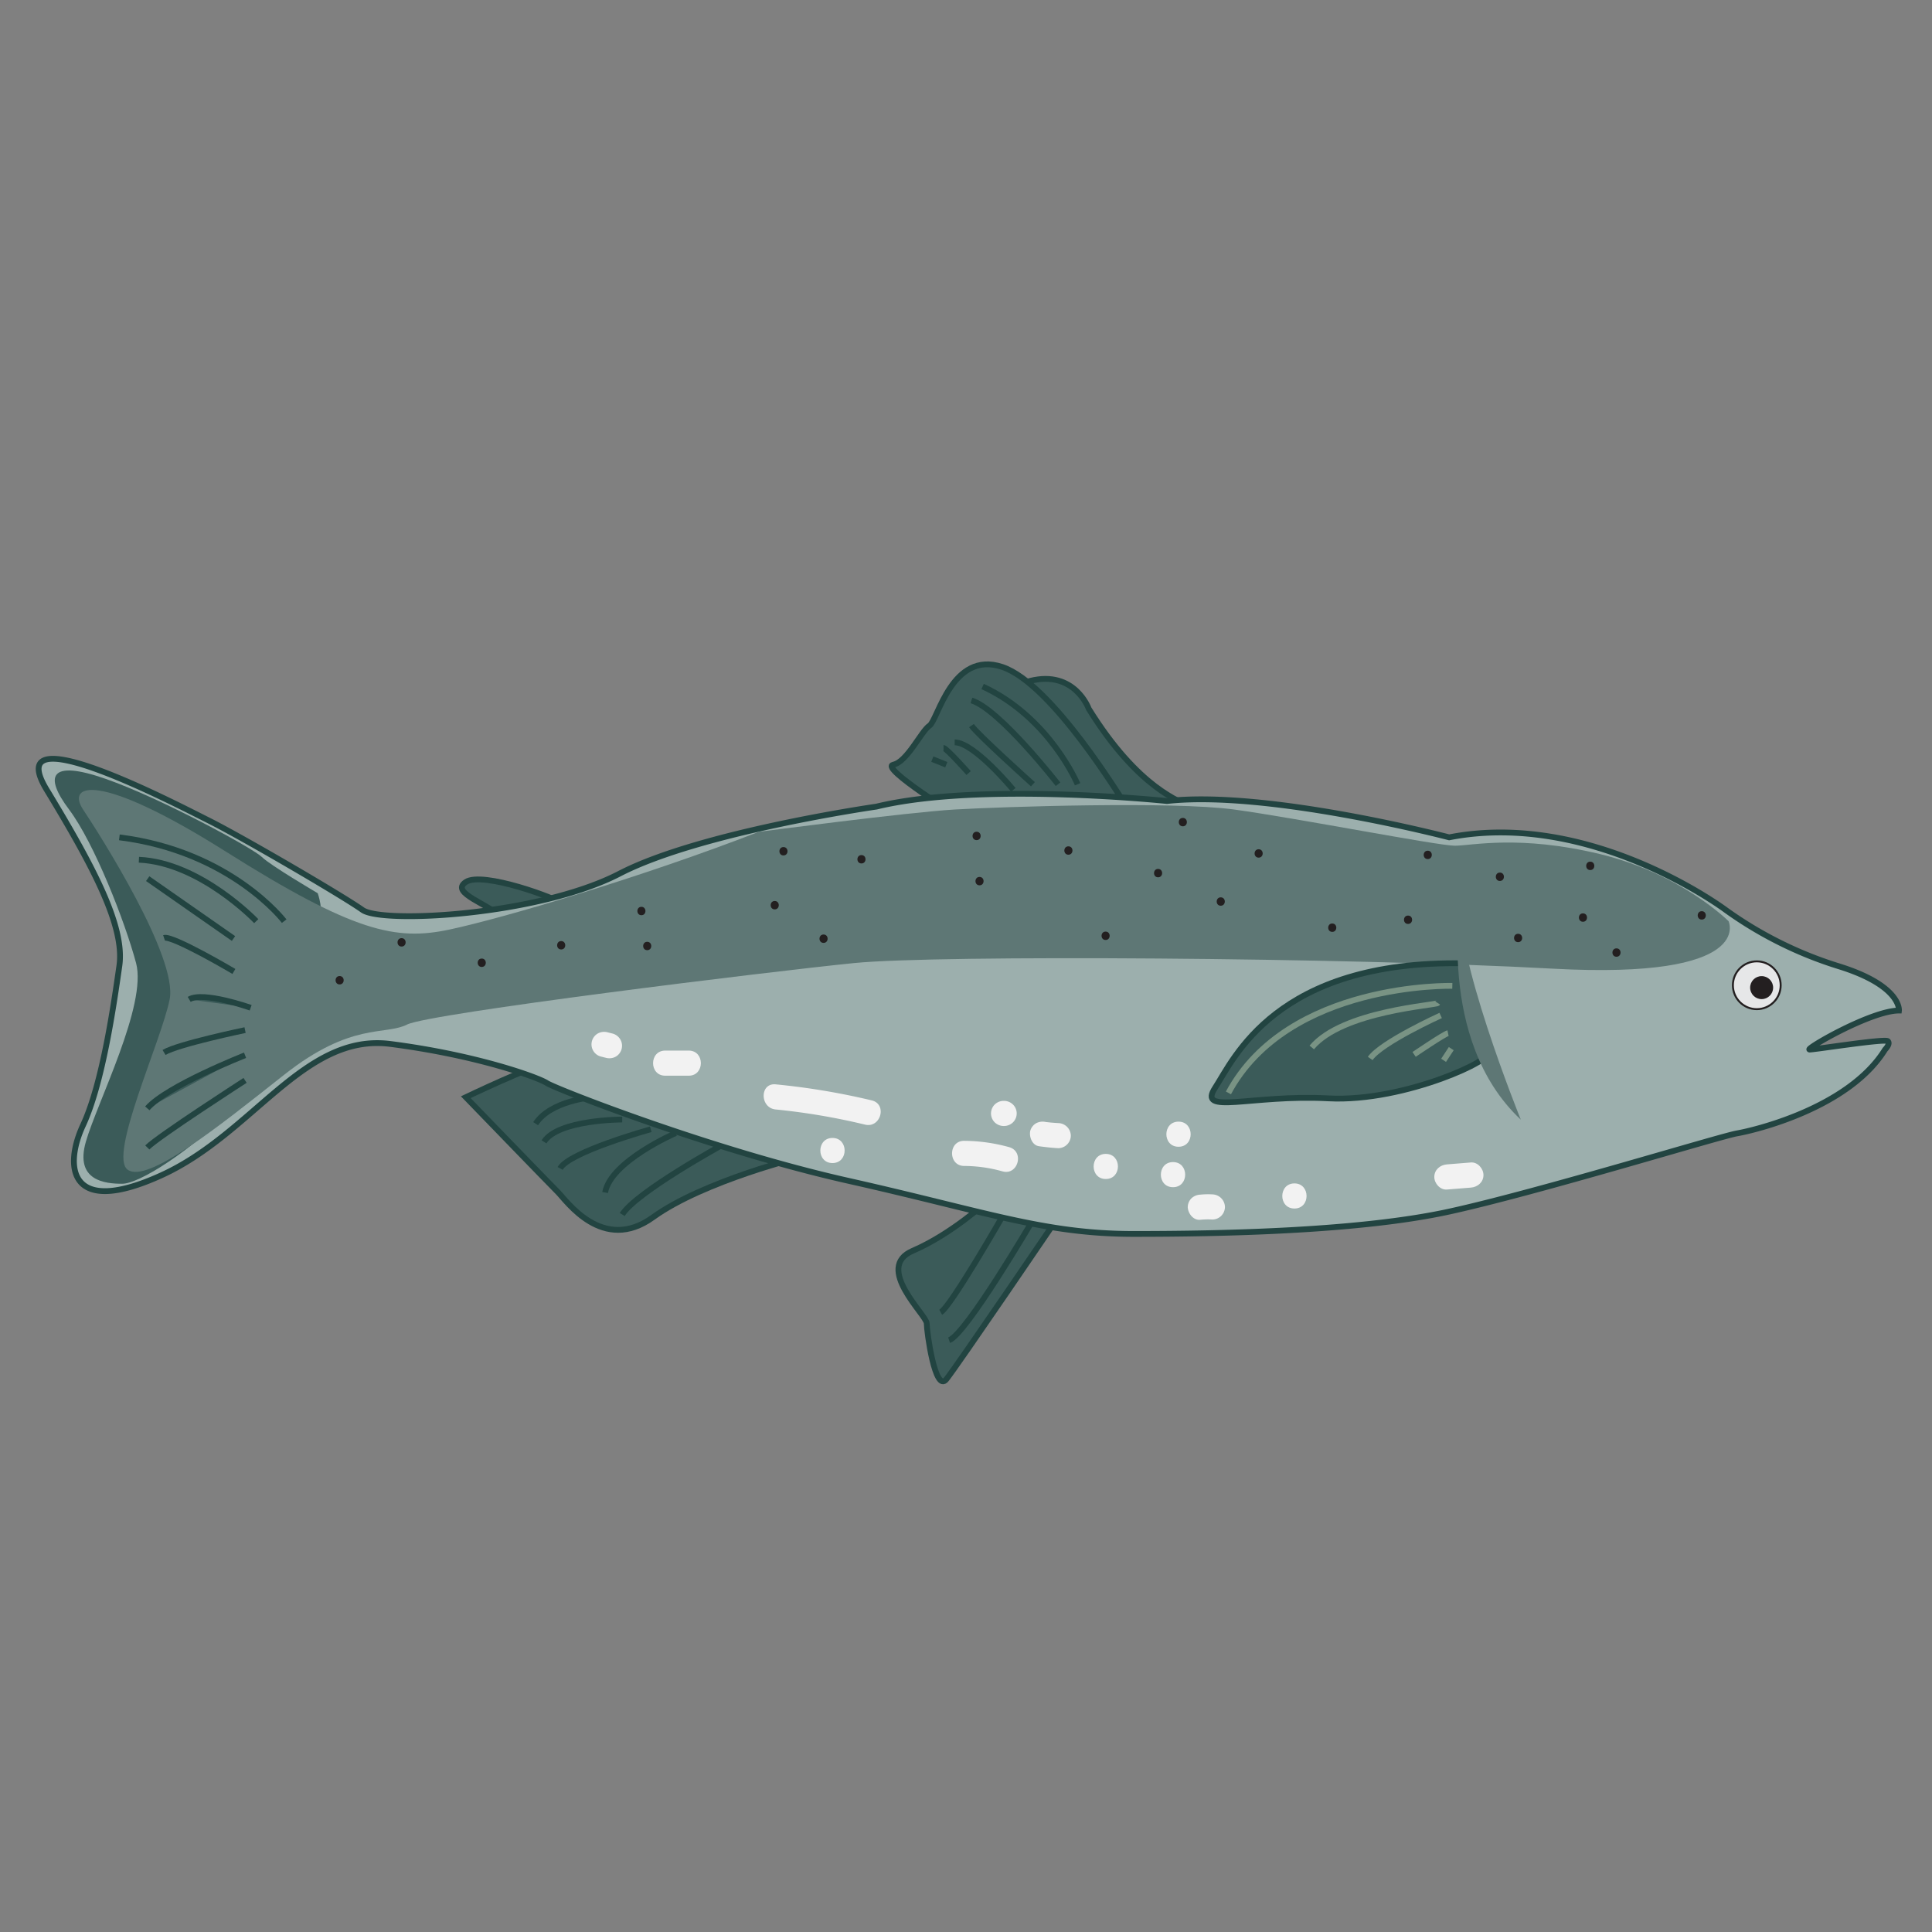<svg id="Layer_2" data-name="Layer 2" xmlns="http://www.w3.org/2000/svg" viewBox="0 0 1000 1000"><rect x="0" y="0" width="1000" height="1000" fill="#808080" stroke="none"/><defs><style>.cls-1,.cls-4{fill:#3b5b59;}.cls-1,.cls-2,.cls-3{stroke:#224441;}.cls-1,.cls-2,.cls-3,.cls-6,.cls-8{stroke-miterlimit:10;}.cls-1,.cls-2,.cls-3,.cls-8{stroke-width:3px;}.cls-2,.cls-8{fill:none;}.cls-3{fill:#9cafad;}.cls-5{fill:#5e7775;}.cls-6{fill:#e6e7e8;stroke:#231f20;stroke-linecap:round;}.cls-7{fill:#231f20;}.cls-8{stroke:#799384;}.cls-9{fill:#f2f2f2;}</style></defs><title>fish</title><path class="cls-1" d="M547.64,630.07s-52.05,76.64-57.84,83.87S479.68,689.35,479.68,685s-27.47-28.93-7.23-37.6,39-26,39-26Z"/><path class="cls-1" d="M417.5,598.25c-1.45,0-53.5,13-79.53,31.82s-44.83-8.68-49.17-13-47.71-49.16-47.71-49.16,33.25-15.91,44.82-18.8S417.5,598.25,417.5,598.25Z"/><path class="cls-2" d="M519.45,628.62s-27.33,47.72-32.54,50.61"/><path class="cls-2" d="M534.63,631.51s-34.71,59.29-43.38,62.18"/><path class="cls-2" d="M374.12,592.47s-44.83,24.58-52.06,36.15"/><path class="cls-2" d="M349.72,586.49S316.15,601,313.2,617.24"/><path class="cls-2" d="M336.84,584.5s-42.31,11.74-46.91,20.28"/><path class="cls-2" d="M322.06,579.46s-33.26,0-40.49,11.56"/><path class="cls-2" d="M306.88,567.89S285,569.6,277.24,581.62"/><path class="cls-1" d="M615.61,417.5c-4.34-2.89-26-8.68-52.06-50.61,0,0-7.23-20.25-30.37-14.46s10.12,28.92,10.12,28.92l41.94,49.16Z"/><path class="cls-1" d="M582.35,416.05c-1.45-1.44-37.6-62.18-63.63-70.85s-33.26,27.47-37.59,30.37-11.57,18.79-18.8,20.24S497,423.28,497,423.28L565,419Z"/><path class="cls-2" d="M557.76,405.93s-14.46-34.7-49.16-50.61"/><path class="cls-2" d="M547.64,405.93s-30.36-39-44.82-43.38"/><path class="cls-1" d="M534.63,405.93s-28.92-26-31.81-30.36"/><path class="cls-1" d="M524.51,408.82s-20.25-24.58-30.37-24.58"/><path class="cls-1" d="M488.36,387.13c1.44,0,13,13,13,13"/><line class="cls-1" x1="482.57" y1="392.92" x2="489.8" y2="395.81"/><path class="cls-1" d="M291.7,468.11c-2.9-2.89-41.94-17.35-50.61-11.57s13,11.57,18.79,18.8S291.7,468.11,291.7,468.11Z"/><path class="cls-3" d="M982.9,523.06s1.44-13-31.82-23.14A203.24,203.24,0,0,1,893.24,471S823.83,419,750.09,433.41c0,0-94-24.59-146.05-18.8,0,0-96.89-10.12-150.39,2.89,0,0-91.1,13-133,34.7s-122.92,26-133,18.8-62.18-37.59-79.53-46.27S-.4,368.34,24.18,408.82s40.49,70.86,37.6,91.1S53.1,560.66,43,582.35s-7.23,47.72,40.49,26,73.75-73.75,118.57-68,76.64,17.35,81,20.25,85.32,34.7,156.17,50.61,101.22,27.47,147.5,27.47,117.12-1.44,163.4-11.57,140.26-39,148.94-40.48,57.84-13,76.64-43.39c0,0,2.89-2.89,1.44-4.33s-37.59,4.33-40.49,4.33S968.44,523.06,982.9,523.06Z"/><path class="cls-4" d="M164.45,462.33s13,34.7-30.37,33.26c0,0,18.8,46.27-8.68,73.74s-53.5,43.38-62.18,43.38S38.64,611.27,44.43,591s31.81-70.85,26-92.54S48.76,436.3,35.75,419s-10.12-26,18.8-15.91,76.64,36.15,81,40.49S164.45,462.33,164.45,462.33Z"/><path class="cls-5" d="M894.69,476.79s14.46,30.36-91.1,24.58-318.13-7.23-361.51-2.89-219.79,26-231.36,31.81-28.92-1.45-63.63,26-70.85,56.39-81,49.16S83.47,539,87.81,517.28,51.66,432,43,419s7.23-20.25,73.75,21.69,88.2,46.27,115.68,40.49,100.78-27.48,160.29-50.62c0,0,76.86-10.12,101.44-11.56s112.79-4.34,144.6,0S744.3,437.74,753,437.74s33.26-5.78,75.19,4.34S894.69,476.79,894.69,476.79Z"/><path class="cls-2" d="M147.09,476.79s-27.47-36.15-85.31-43.38"/><path class="cls-2" d="M132.63,476.79S103.71,446.42,71.9,445"/><line class="cls-1" x1="120.86" y1="485.77" x2="76.45" y2="454.79"/><path class="cls-1" d="M121.06,502.82S89.25,484,84.91,485.46"/><path class="cls-1" d="M126.85,533.18s-34.71,7.23-41.94,11.57"/><path class="cls-1" d="M126.85,546.2s-40.49,15.9-50.61,27.47"/><path class="cls-1" d="M126.85,559.21S82,588.13,76.24,593.92"/><path class="cls-1" d="M129.74,521.61s-24.58-8.67-31.81-4.33"/><circle class="cls-6" cx="909.31" cy="509.97" r="12.37"/><circle class="cls-7" cx="911.82" cy="511.19" r="5.95"/><path class="cls-1" d="M757.65,498.61s3.15,45.29,10.78,46.84-40.72,25.17-80.84,23.06-68.12,8.94-58.6-5.57S660.18,496.93,757.65,498.61Z"/><path class="cls-8" d="M751.72,510.28s-85-2.17-115.89,55.41"/><path class="cls-8" d="M744.17,519.16c-.79,1.21-49.3,4-65.2,23"/><path class="cls-8" d="M745.69,525.6S715,539.53,709.22,547.86"/><path class="cls-8" d="M749.5,534.76c-2,.42-17.56,11-17.56,11"/><line class="cls-8" x1="751.17" y1="542.77" x2="747.2" y2="548.82"/><path class="cls-9" d="M321.07,538a6.66,6.66,0,0,0-3.89-3l-2.79-.7a6.81,6.81,0,0,0-5,.65,6.51,6.51,0,0,0,1.56,11.9l2.79.7a6.81,6.81,0,0,0,5-.65,6.51,6.51,0,0,0,2.33-8.91Z"/><path class="cls-9" d="M356.48,543.78H344.32c-8.38,0-8.39,13,0,13h12.16C364.86,556.79,364.87,543.78,356.48,543.78Z"/><path class="cls-9" d="M451.2,569.56a365,365,0,0,0-49.7-8.3c-8.33-.82-8.27,12.2,0,13a339.82,339.82,0,0,1,46.24,7.84C455.88,584.07,459.36,571.52,451.2,569.56Z"/><path class="cls-9" d="M522.32,593.76a88.72,88.72,0,0,0-23.25-3.27c-8.37-.06-8.38,13,0,13a74.36,74.36,0,0,1,19.79,2.8C526.94,608.58,530.38,596,522.32,593.76Z"/><path class="cls-9" d="M524.33,571.71a6.76,6.76,0,0,0-4.6-1.91h-.28a6.74,6.74,0,0,0-4.61,1.91,6.66,6.66,0,0,0-1.9,4.6,6.58,6.58,0,0,0,1.9,4.6,6.78,6.78,0,0,0,4.61,1.91h.28a6.71,6.71,0,0,0,4.6-1.91,6.49,6.49,0,0,0,0-9.2Z"/><path class="cls-9" d="M547.74,581.31c-1.26-.07-2.53-.17-3.79-.28l-1.89-.2c-.26,0-2.08-.26-.79-.09a7.23,7.23,0,0,0-5,.66,6.66,6.66,0,0,0-3,3.89c-.69,3.05.94,7.51,4.55,8,3.3.45,6.6.84,9.93,1a6.55,6.55,0,0,0,6.51-6.51A6.66,6.66,0,0,0,547.74,581.31Z"/><path class="cls-9" d="M572.35,597.25c-8.37,0-8.39,13,0,13S580.74,597.25,572.35,597.25Z"/><path class="cls-9" d="M607.15,601.49c-8.37,0-8.39,13,0,13S615.54,601.49,607.15,601.49Z"/><path class="cls-9" d="M610,580.56c-8.37,0-8.39,13,0,13S618.37,580.56,610,580.56Z"/><path class="cls-9" d="M761.33,601.69l-12.43,1c-3.51.27-6.51,2.8-6.51,6.51,0,3.31,3,6.78,6.51,6.5l12.43-1c3.51-.27,6.51-2.8,6.51-6.51C767.84,604.89,764.86,601.42,761.33,601.69Z"/><path class="cls-9" d="M670,612.53c-8.38,0-8.39,13,0,13S678.35,612.53,670,612.53Z"/><path class="cls-9" d="M627.52,618.21a37.15,37.15,0,0,0-6.24.14,7.1,7.1,0,0,0-4.6,1.9,6.57,6.57,0,0,0-1.9,4.6c.14,3.22,2.88,6.9,6.5,6.51a37.15,37.15,0,0,1,6.24-.13,6.56,6.56,0,0,0,6.51-6.51A6.67,6.67,0,0,0,627.52,618.21Z"/><path class="cls-9" d="M430.89,589c-8.37,0-8.39,13,0,13S439.28,589,430.89,589Z"/><path class="cls-5" d="M756.38,463.72S742.81,538,787.17,579.54C787.17,579.54,751.17,490.85,756.38,463.72Z"/><path class="cls-7" d="M728.8,473.9c-2.79,0-2.79,4.33,0,4.33S731.6,473.9,728.8,473.9Z"/><path class="cls-7" d="M651.47,439.57c-2.79,0-2.79,4.34,0,4.34S654.27,439.57,651.47,439.57Z"/><path class="cls-7" d="M631.86,464.46c-2.79,0-2.8,4.34,0,4.34S634.65,464.46,631.86,464.46Z"/><path class="cls-7" d="M599.42,449.75c-2.79,0-2.8,4.34,0,4.34S602.21,449.75,599.42,449.75Z"/><path class="cls-7" d="M507,453.9c-2.79,0-2.8,4.34,0,4.34S509.79,453.9,507,453.9Z"/><path class="cls-7" d="M505.49,430.51c-2.79,0-2.8,4.34,0,4.34S508.28,430.51,505.49,430.51Z"/><path class="cls-7" d="M401,466.35c-2.79,0-2.8,4.34,0,4.34S403.79,466.35,401,466.35Z"/><path class="cls-7" d="M426.27,483.7c-2.79,0-2.8,4.34,0,4.34S429.07,483.7,426.27,483.7Z"/><path class="cls-7" d="M445.89,442.59c-2.79,0-2.8,4.33,0,4.33S448.68,442.59,445.89,442.59Z"/><path class="cls-7" d="M332,469.37c-2.79,0-2.79,4.34,0,4.34S334.76,469.37,332,469.37Z"/><path class="cls-7" d="M335,487.48c-2.79,0-2.79,4.33,0,4.33S337.78,487.48,335,487.48Z"/><path class="cls-7" d="M249.35,496.15c-2.79,0-2.79,4.34,0,4.34S252.15,496.15,249.35,496.15Z"/><path class="cls-7" d="M207.86,485.59c-2.79,0-2.8,4.34,0,4.34S210.65,485.59,207.86,485.59Z"/><path class="cls-7" d="M175.79,505.2c-2.79,0-2.79,4.34,0,4.34S178.59,505.2,175.79,505.2Z"/><path class="cls-7" d="M290.47,487.1c-2.79,0-2.8,4.34,0,4.34S293.27,487.1,290.47,487.1Z"/><path class="cls-7" d="M405.52,438.44c-2.79,0-2.79,4.33,0,4.33S408.32,438.44,405.52,438.44Z"/><path class="cls-7" d="M572.26,482.19c-2.79,0-2.8,4.34,0,4.34S575.05,482.19,572.26,482.19Z"/><path class="cls-7" d="M553,438.06c-2.79,0-2.8,4.34,0,4.34S555.81,438.06,553,438.06Z"/><path class="cls-7" d="M612.24,423.35c-2.79,0-2.79,4.34,0,4.34S615,423.35,612.24,423.35Z"/><path class="cls-7" d="M689.57,478c-2.79,0-2.79,4.34,0,4.34S692.37,478,689.57,478Z"/><path class="cls-7" d="M739,440.32c-2.79,0-2.8,4.34,0,4.34S741.79,440.32,739,440.32Z"/><path class="cls-7" d="M785.77,483.33c-2.8,0-2.8,4.33,0,4.33S788.56,483.33,785.77,483.33Z"/><path class="cls-7" d="M836.69,490.87c-2.79,0-2.8,4.34,0,4.34S839.49,490.87,836.69,490.87Z"/><path class="cls-7" d="M880.83,471.63c-2.8,0-2.8,4.34,0,4.34S883.62,471.63,880.83,471.63Z"/><path class="cls-7" d="M823.11,446c-2.79,0-2.8,4.34,0,4.34S825.91,446,823.11,446Z"/><path class="cls-7" d="M819.34,472.76c-2.79,0-2.8,4.34,0,4.34S822.13,472.76,819.34,472.76Z"/><path class="cls-7" d="M776.33,451.64c-2.79,0-2.79,4.34,0,4.34S779.13,451.64,776.33,451.64Z"/></svg>